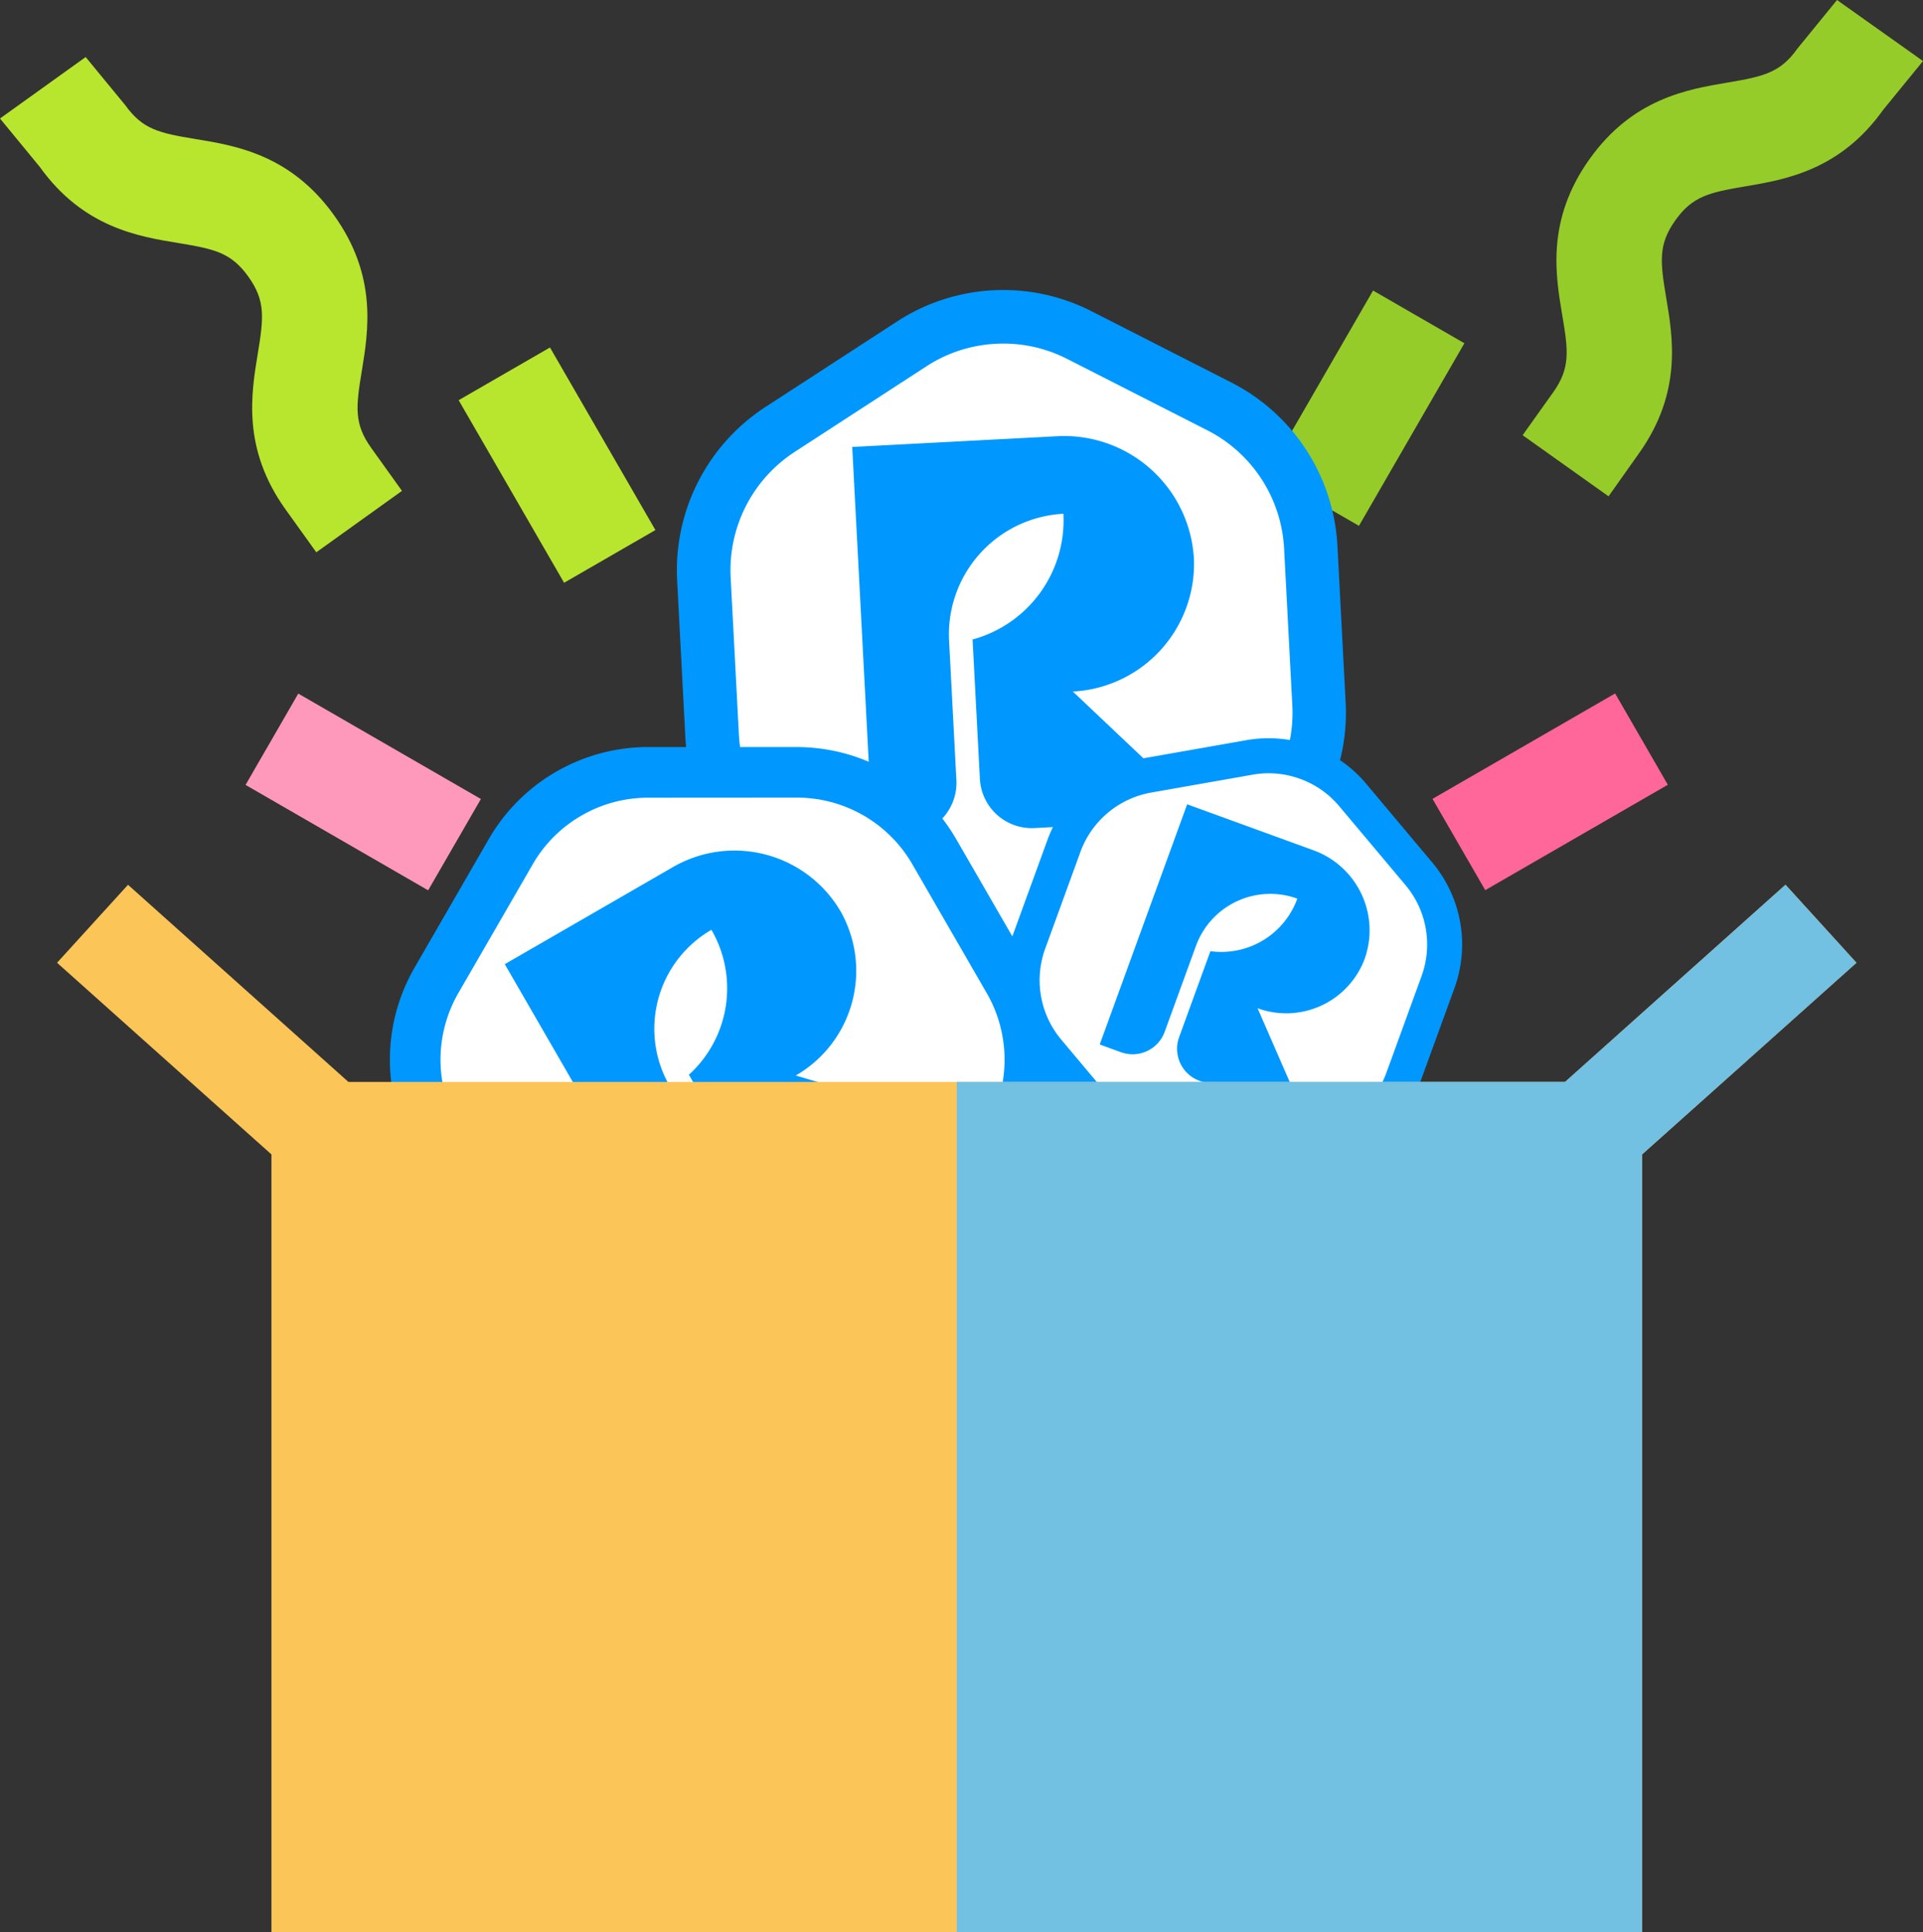 <svg xmlns="http://www.w3.org/2000/svg" width="146.699" height="147.424" viewBox="0 0 146.699 147.424">
  <rect x="0" y="0" width="146.699" height="147.424" fill="#333333" stroke="none"/>
  <g id="그룹_6858" data-name="그룹 6858" transform="translate(-100 -219.319)">
    <path id="패스_7932" data-name="패스 7932" d="M0,0H8.044V16.085H0Z" transform="matrix(0.866, -0.5, 0.5, 0.866, 134.99, 249.852)" fill="#b8e62e"/>
    <path id="패스_7933" data-name="패스 7933" d="M0,0H8.044V16.085H0Z" transform="matrix(0.5, -0.866, 0.866, 0.5, 118.733, 279.204)" fill="#f9b"/>
    <path id="패스_7934" data-name="패스 7934" d="M0,0H16.085V8.044H0Z" transform="matrix(0.5, -0.866, 0.866, 0.5, 196.704, 255.416)" fill="#96cc29"/>
    <path id="패스_7935" data-name="패스 7935" d="M0,0H16.085V8.044H0Z" transform="matrix(0.866, -0.5, 0.5, 0.866, 209.282, 280.269)" fill="#f69"/>
    <path id="패스_7936" data-name="패스 7936" d="M404.63,37.867l-6.555-4.662,2.333-3.275c1.308-1.842,1.158-3.138.691-5.883-.518-3.059-1.225-7.25,2.066-11.888S410.65,6.814,413.709,6.3c2.749-.467,4.022-.75,5.329-2.592L422.06,0l6.559,4.658-3.021,3.7c-3.295,4.638-7.485,5.345-10.545,5.863-2.749.467-4.022.75-5.329,2.592s-1.158,3.138-.7,5.887c.519,3.059,1.229,7.25-2.07,11.884Z" transform="translate(-181.92 219.319)" fill="#96cc29"/>
    <path id="패스_7937" data-name="패스 7937" d="M24.13,37.785l-2.345-3.268c-3.315-4.622-2.627-8.817-2.121-11.876.452-2.753.6-4.045-.719-5.887s-2.588-2.109-5.341-2.564c-3.063-.5-7.258-1.19-10.572-5.812L0,4.689,6.535,0,9.568,3.688c1.32,1.838,2.588,2.113,5.341,2.568,3.063.5,7.258,1.19,10.572,5.812s2.623,8.817,2.121,11.876c-.456,2.753-.6,4.045.719,5.883L30.666,33.1Z" transform="translate(100 223.671)" fill="#b8e62e"/>
    <path id="패스_7938" data-name="패스 7938" d="M245.022,60H241V76.086h8.043V60Z" transform="translate(-72.036 185.56)" fill="#f9b"/>
    <path id="패스_7939" data-name="패스 7939" d="M256,60h4.022V76.086H256Z" transform="translate(-83.013 185.56)" fill="#f69"/>
    <path id="패스_7942" data-name="패스 7942" d="M-18118.082-15135.184l12.291-3.389,2.7.795,8.742,8.318.637,2.967-2.545,11.547-2.436,2.385-9.855,3.07-3.336-.369-9.322-7.734-1.484-4.449,2.119-9.535Z" transform="translate(18299.547 15415.208)" fill="#fff"/>
    <g id="그룹_5" data-name="그룹 5" transform="translate(180.442 272.368) rotate(13)">
      <path id="패스_7" data-name="패스 7" d="M14.9,31.7a8.742,8.742,0,0,1-4.377-1.17L4.377,26.981A8.778,8.778,0,0,1,0,19.4V12.3A8.778,8.778,0,0,1,4.377,4.718L10.522,1.17a8.769,8.769,0,0,1,8.754,0l6.145,3.548A8.778,8.778,0,0,1,29.8,12.3v7.1a8.778,8.778,0,0,1-4.377,7.584l-6.145,3.548A8.742,8.742,0,0,1,14.9,31.7Zm0-29.286a6.3,6.3,0,0,0-3.17.847L5.584,6.809A6.359,6.359,0,0,0,2.414,12.3v7.1a6.352,6.352,0,0,0,3.17,5.493l6.145,3.548a6.374,6.374,0,0,0,6.346,0L24.22,24.89A6.359,6.359,0,0,0,27.39,19.4V12.3a6.352,6.352,0,0,0-3.17-5.493L18.069,3.261A6.3,6.3,0,0,0,14.9,2.414Z" transform="translate(0 0)" fill="#0098ff"/>
    </g>
    <path id="패스_8" data-name="패스 8" d="M1.561,17.581H0V0H9.236a5.856,5.856,0,0,1,5.877,5.877,5.761,5.761,0,0,1-5.761,5.651l5.761,6.053H7.3A2.342,2.342,0,0,1,4.962,15.24V8.949A5.562,5.562,0,0,0,9.345,3.505h0A5.445,5.445,0,0,0,3.9,8.949V15.24A2.341,2.341,0,0,1,1.561,17.581Z" transform="translate(186.915 280.758) rotate(13)" fill="#0098ff"/>
    <path id="패스_7942-2" data-name="패스 7942" d="M7.8,5.737,28.611,0l4.573,1.342,14.8,14.082,1.077,5.024L44.75,40l-4.122,4.036-16.683,5.2-5.65-.626L2.513,35.516,0,27.981,3.589,11.838Z" transform="matrix(0.961, -0.276, 0.276, 0.961, 146.719, 251.407)" fill="#fff"/>
    <g id="그룹_5-2" data-name="그룹 5" transform="translate(150.566 242.787) rotate(-3)">
      <path id="패스_7-2" data-name="패스 7" d="M25.223,53.666a14.8,14.8,0,0,1-7.41-1.982L7.41,45.678A14.861,14.861,0,0,1,0,32.84V20.827A14.861,14.861,0,0,1,7.41,7.988l10.4-6.007a14.846,14.846,0,0,1,14.82,0l10.4,6.007a14.861,14.861,0,0,1,7.41,12.839V32.84a14.861,14.861,0,0,1-7.41,12.839l-10.4,6.007A14.8,14.8,0,0,1,25.223,53.666Zm0-49.579a10.674,10.674,0,0,0-5.367,1.435l-10.4,6.007a10.766,10.766,0,0,0-5.367,9.3V32.84a10.753,10.753,0,0,0,5.367,9.3l10.4,6.007a10.792,10.792,0,0,0,10.744,0L41,42.138a10.765,10.765,0,0,0,5.367-9.3V20.827A10.753,10.753,0,0,0,41,11.528L30.59,5.521A10.674,10.674,0,0,0,25.223,4.087Z" transform="translate(0 0)" fill="#0098ff"/>
    </g>
    <path id="패스_8-2" data-name="패스 8" d="M2.642,29.764H0V0H15.635a9.915,9.915,0,0,1,9.949,9.949,9.754,9.754,0,0,1-9.753,9.567l9.753,10.248H12.364A3.964,3.964,0,0,1,8.4,25.8V15.15a9.416,9.416,0,0,0,7.42-9.216h0A9.219,9.219,0,0,0,6.605,15.15V25.8A3.964,3.964,0,0,1,2.642,29.764Z" transform="translate(165.013 253.42) rotate(-3)" fill="#0098ff"/>
    <path id="패스_7942-3" data-name="패스 7942" d="M7.38,5.426,27.058,0l4.327,1.27,14,13.318L46.4,19.339l-4.077,18.49-3.9,3.818L22.647,46.564,17.3,45.972,2.377,33.59,0,26.464,3.394,11.2Z" transform="translate(122.228 299.04) rotate(-43)" fill="#fff"/>
    <g id="그룹_5-3" data-name="그룹 5" transform="matrix(0.866, -0.5, 0.5, 0.866, 121.769, 290.124)">
      <path id="패스_7-3" data-name="패스 7" d="M23.855,50.756a14,14,0,0,1-7.008-1.874L7.008,43.2A14.055,14.055,0,0,1,0,31.059V19.7A14.055,14.055,0,0,1,7.008,7.555l9.839-5.681a14.041,14.041,0,0,1,14.016,0L40.7,7.555A14.055,14.055,0,0,1,47.711,19.7V31.059A14.056,14.056,0,0,1,40.7,43.2l-9.839,5.681A14,14,0,0,1,23.855,50.756Zm0-46.891A10.1,10.1,0,0,0,18.78,5.222L8.941,10.9A10.182,10.182,0,0,0,3.865,19.7V31.059a10.17,10.17,0,0,0,5.076,8.794l9.839,5.681a10.207,10.207,0,0,0,10.161,0l9.839-5.681a10.182,10.182,0,0,0,5.076-8.794V19.7A10.17,10.17,0,0,0,38.78,10.9L28.931,5.222A10.1,10.1,0,0,0,23.855,3.865Z" transform="translate(0 0)" fill="#0098ff"/>
    </g>
    <path id="패스_8-3" data-name="패스 8" d="M2.5,28.15H0V0H14.788A9.377,9.377,0,0,1,24.2,9.409a9.225,9.225,0,0,1-9.224,9.048L24.2,28.15h-12.5A3.749,3.749,0,0,1,7.945,24.4V14.329a8.906,8.906,0,0,0,7.018-8.716h0a8.719,8.719,0,0,0-8.716,8.716V24.4A3.749,3.749,0,0,1,2.5,28.15Z" transform="matrix(0.866, -0.5, 0.5, 0.866, 138.508, 292.881)" fill="#0098ff"/>
    <path id="패스_7942-4" data-name="패스 7942" d="M5.112,3.759,18.741,0l3,.88L31.43,10.1l.7,3.293L29.311,26.2l-2.7,2.644L15.684,32.249l-3.7-.41L1.646,23.264,0,18.329,2.35,7.755Z" transform="translate(180.048 274.789) rotate(7)" fill="#fff"/>
    <g id="그룹_5-4" data-name="그룹 5" transform="translate(184.574 270.577) rotate(20)">
      <path id="패스_7-4" data-name="패스 7" d="M16.521,35.152a9.693,9.693,0,0,1-4.854-1.3L4.854,29.919A9.734,9.734,0,0,1,0,21.51V13.642A9.734,9.734,0,0,1,4.854,5.232L11.668,1.3a9.724,9.724,0,0,1,9.707,0l6.814,3.934a9.734,9.734,0,0,1,4.854,8.409V21.51a9.734,9.734,0,0,1-4.854,8.409l-6.814,3.934A9.693,9.693,0,0,1,16.521,35.152Zm0-32.475a6.991,6.991,0,0,0-3.515.94L6.192,7.551a7.051,7.051,0,0,0-3.515,6.091V21.51A7.043,7.043,0,0,0,6.192,27.6l6.814,3.934a7.069,7.069,0,0,0,7.037,0L26.857,27.6a7.051,7.051,0,0,0,3.515-6.091V13.642a7.043,7.043,0,0,0-3.515-6.091L20.036,3.617A6.991,6.991,0,0,0,16.521,2.677Z" transform="translate(0 0)" fill="#0098ff"/>
    </g>
    <path id="패스_8-4" data-name="패스 8" d="M1.731,19.5H0V0H10.241a6.494,6.494,0,0,1,6.517,6.517,6.389,6.389,0,0,1-6.388,6.266L16.758,19.5H8.1a2.6,2.6,0,0,1-2.6-2.6V9.924a6.168,6.168,0,0,0,4.86-6.037h0A6.038,6.038,0,0,0,4.326,9.924V16.9A2.6,2.6,0,0,1,1.731,19.5Z" transform="translate(190.563 280.685) rotate(20)" fill="#0098ff"/>
    <path id="패스_7940" data-name="패스 7940" d="M131.857,213.9l-16.815,15.042H22.227L5.412,213.9,0,219.85l16.354,14.622v59.347h104.56V234.472l16.354-14.622Z" transform="translate(104.353 72.924)" fill="#fcc557"/>
    <path id="패스_7941" data-name="패스 7941" d="M308.28,234.472l16.354-14.622-5.412-5.954-16.815,15.042H256v64.881h52.28Z" transform="translate(-83.013 72.924)" fill="#72c0e2"/>
  </g>
</svg>

